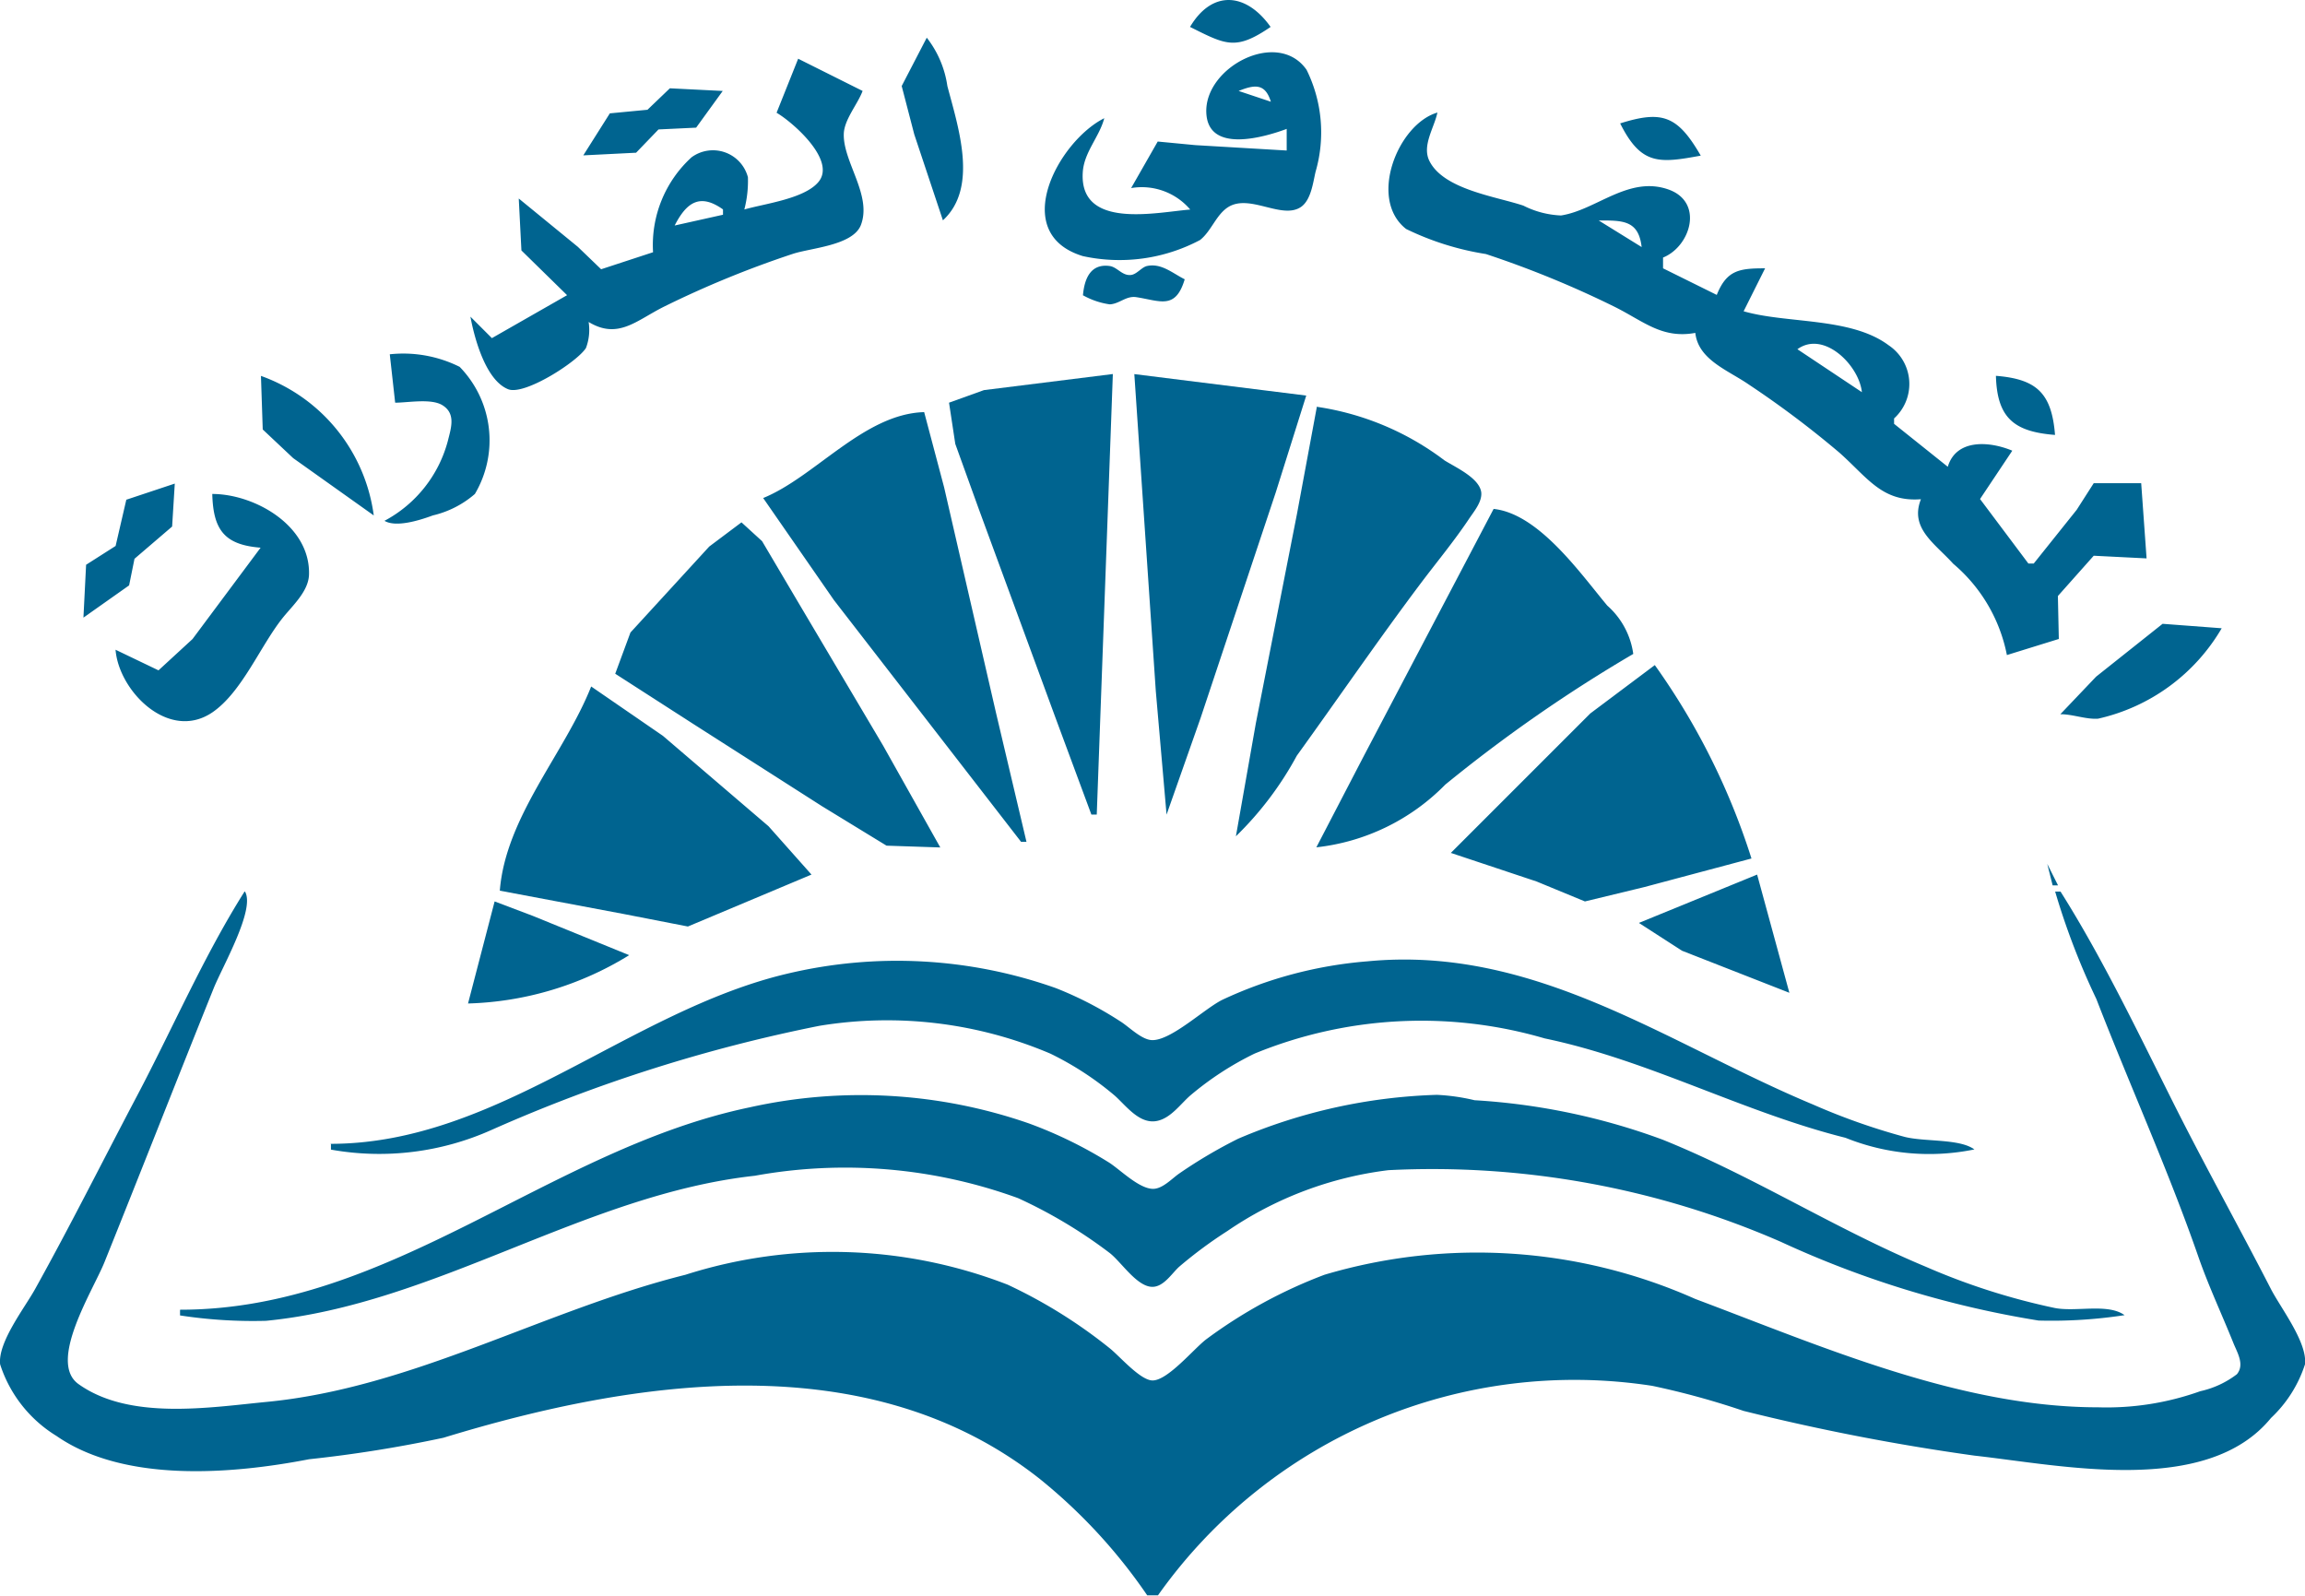 <svg xmlns="http://www.w3.org/2000/svg" width="34.671" height="24" viewBox="0 0 34.671 24">
  <g id="layer1" transform="translate(-5.823 -77.434)">
    <g id="g505289" transform="translate(5.822 77.434)">
      <path id="path505245" d="M110.637,196.975c.539.269.686.36,1.212,0-.364-.514-.876-.565-1.212,0m-3.96.162-.377.727.189.727.431,1.293c.537-.492.23-1.4.067-2.02a1.532,1.532,0,0,0-.31-.727m5.414,1.374v.323l-1.374-.081-.566-.054-.4.7a.956.956,0,0,1,.889.323c-.5.039-1.677.31-1.616-.566.021-.3.25-.528.323-.808-.69.345-1.442,1.732-.323,2.074a2.583,2.583,0,0,0,1.764-.242c.171-.134.243-.387.431-.5.327-.193.807.2,1.091,0,.148-.107.177-.363.215-.525a2.125,2.125,0,0,0-.135-1.535c-.432-.62-1.538-.042-1.508.646.026.625.891.361,1.212.242m-7.353-1.05-.323.808c.23.133.9.708.633,1.037-.209.258-.815.33-1.118.418a1.707,1.707,0,0,0,.054-.485.544.544,0,0,0-.848-.3,1.787,1.787,0,0,0-.579,1.428l-.781.256-.35-.337-.889-.727.04.781.687.673-1.131.646-.323-.323c.059.32.228.954.566,1.091.245.1,1.043-.413,1.172-.62a.771.771,0,0,0,.04-.391c.443.268.717-.022,1.131-.229a15.071,15.071,0,0,1,1.939-.795c.27-.09.9-.125,1.024-.431.174-.449-.268-.95-.256-1.374.006-.215.209-.447.283-.646l-.97-.485m-3.232,1.454.795-.04.337-.35.566-.027.4-.552-.795-.04-.337.323-.566.054-.4.633m10.343-.808-.485-.162c.247-.1.4-.113.485.162m6.384,3.475c.044.409.494.563.808.781a14.638,14.638,0,0,1,1.36,1.023c.422.374.642.746,1.226.7-.173.437.209.664.485.97a2.4,2.4,0,0,1,.808,1.374l.781-.242-.014-.646.539-.606.795.04-.081-1.131h-.714l-.256.4-.646.808h-.081l-.727-.97.485-.727c-.348-.146-.845-.178-.97.242l-.808-.646v-.081a.7.7,0,0,0-.081-1.1c-.568-.426-1.529-.323-2.182-.512l.323-.646c-.384,0-.577.024-.727.4l-.808-.4v-.162c.415-.168.618-.834.081-1.024-.6-.211-1.083.309-1.616.391a1.38,1.38,0,0,1-.566-.148c-.416-.139-1.2-.242-1.414-.673-.114-.231.074-.5.121-.727-.592.171-1.047,1.3-.471,1.751a4.233,4.233,0,0,0,1.2.377,15.071,15.071,0,0,1,1.939.795c.436.218.712.483,1.212.391m-1.131-3.151c.316.632.587.6,1.212.485-.347-.6-.578-.685-1.212-.485m-13.495,1.293v.081l-.727.162c.181-.353.383-.487.727-.242m13.818.566-.646-.4c.359,0,.6-.006.646.4m-8.4.727a1.147,1.147,0,0,0,.4.135c.148-.008.246-.132.4-.108.358.055.589.194.727-.269-.183-.091-.351-.246-.566-.2-.081.017-.154.125-.242.135-.134.015-.206-.12-.323-.135-.291-.038-.379.2-.4.444m11.717,1.454-.97-.646c.395-.287.927.239.97.646M98.6,201.9l.081.727c.195,0,.545-.068.714.04.2.126.127.34.081.525a1.917,1.917,0,0,1-.956,1.212c.169.1.509,0,.727-.081a1.479,1.479,0,0,0,.633-.323,1.584,1.584,0,0,0-.229-1.912,1.9,1.9,0,0,0-1.05-.189m-1.939.323.027.808.458.431,1.212.862a2.592,2.592,0,0,0-1.7-2.1m26.1,0c.017.639.278.841.889.889-.05-.629-.276-.84-.889-.889m-28.121,1.859-.162.7-.444.283-.04.795.687-.485.081-.4.566-.485.04-.646-.727.242M95.93,204c.014.543.185.765.727.808l-1.024,1.374-.512.471-.646-.31c.049.622.8,1.385,1.455.943.448-.305.725-1.007,1.064-1.428.146-.181.384-.395.391-.646.021-.74-.823-1.212-1.455-1.212m27.8,3.313c.189,0,.382.08.566.067a2.885,2.885,0,0,0,1.859-1.36l-.889-.067-1,.795-.539.566m-.242,2.343.081.081-.081-.081m-26.989.162.081.081-.081-.081m27.07,0,.081.081-.081-.081m-27.151.162c-.61.966-1.08,2.055-1.616,3.071-.512.97-1,1.947-1.535,2.909-.157.283-.562.8-.525,1.131a1.969,1.969,0,0,0,.848,1.077c1.021.709,2.645.574,3.8.35a19.541,19.541,0,0,0,2.02-.323c2.9-.887,6.4-1.411,8.97.619a8.14,8.14,0,0,1,1.616,1.751h.162a7.676,7.676,0,0,1,7.434-3.151,11.92,11.92,0,0,1,1.374.377,33.319,33.319,0,0,0,3.475.673c1.309.145,3.491.618,4.458-.566a1.912,1.912,0,0,0,.512-.808c.037-.33-.365-.846-.512-1.131-.487-.948-1.006-1.877-1.482-2.828-.523-1.045-1.061-2.166-1.683-3.151h-.081a10.861,10.861,0,0,0,.62,1.616c.5,1.292,1.08,2.569,1.535,3.879.152.437.352.862.525,1.293.058.145.173.325.054.471a1.4,1.4,0,0,1-.552.256,4.175,4.175,0,0,1-1.535.242c-2.074,0-4.15-.913-6.061-1.63a8.065,8.065,0,0,0-5.576-.364,7.314,7.314,0,0,0-1.778.97c-.183.138-.578.62-.808.62-.185,0-.5-.37-.646-.485a7.536,7.536,0,0,0-1.535-.956,7.287,7.287,0,0,0-4.848-.148c-2.131.533-4.094,1.7-6.3,1.912-.858.083-2.061.28-2.828-.269-.466-.334.22-1.408.391-1.832.552-1.372,1.091-2.749,1.643-4.121.132-.327.629-1.188.471-1.454m1.293,3.8v.081a4.13,4.13,0,0,0,2.424-.3A23.446,23.446,0,0,1,105.061,212a6.271,6.271,0,0,1,3.475.418,4.622,4.622,0,0,1,.97.633c.173.154.376.441.646.377.2-.047.341-.25.485-.377a4.622,4.622,0,0,1,.97-.633,6.606,6.606,0,0,1,4.364-.229c1.564.326,2.98,1.109,4.525,1.495a3.369,3.369,0,0,0,1.939.175c-.227-.165-.742-.111-1.05-.189a9.761,9.761,0,0,1-1.374-.485c-2.188-.912-4.179-2.4-6.707-2.155a6.319,6.319,0,0,0-2.182.579c-.269.134-.762.606-1.05.606-.161,0-.351-.2-.485-.283a5.413,5.413,0,0,0-.97-.5,7.143,7.143,0,0,0-4.04-.216c-2.379.562-4.357,2.559-6.869,2.559m-2.263,2.5v.081a7.254,7.254,0,0,0,1.293.081c2.557-.249,4.793-1.9,7.353-2.182a7.6,7.6,0,0,1,3.96.337,7.276,7.276,0,0,1,1.374.822c.175.133.412.512.646.512.169,0,.291-.2.4-.3a6.578,6.578,0,0,1,.727-.539,5.465,5.465,0,0,1,2.424-.916,13.108,13.108,0,0,1,5.9,1.077,14.873,14.873,0,0,0,3.879,1.185,7.253,7.253,0,0,0,1.293-.081c-.251-.182-.726-.045-1.05-.108a10.021,10.021,0,0,1-1.939-.62c-1.36-.567-2.593-1.362-3.96-1.912a9.817,9.817,0,0,0-2.828-.593,3.048,3.048,0,0,0-.566-.081,8.22,8.22,0,0,0-2.99.66,7.307,7.307,0,0,0-.889.525c-.113.079-.253.235-.4.229-.207-.009-.479-.281-.646-.391a6.473,6.473,0,0,0-1.212-.593,7.7,7.7,0,0,0-4.2-.242c-3.018.629-5.392,3.044-8.565,3.044Z" transform="translate(-92.736 -196.57)" fill="#006490"/>
      <path id="path505259" d="M125.468,236.416h.081l.242-6.626-1.939.242-.525.189.094.62.35.97,1.158,3.151.539,1.454m.646-6.626.323,4.768.162,1.859.512-1.454,1.131-3.394.458-1.455-2.586-.323m2.747.485-.3,1.616-.619,3.151-.3,1.7a5.009,5.009,0,0,0,.916-1.212c.62-.859,1.223-1.739,1.859-2.586.243-.323.5-.632.727-.97.076-.115.2-.257.189-.4-.022-.217-.38-.378-.552-.485a4.187,4.187,0,0,0-1.926-.808m-8.323,1.374,1.064,1.535,2.815,3.636h.081l-.458-1.939-.781-3.394-.3-1.131c-.905.025-1.642.976-2.424,1.293m10.99.162-1.953,3.717-.714,1.374a3.206,3.206,0,0,0,1.939-.943,22.3,22.3,0,0,1,2.828-1.966,1.185,1.185,0,0,0-.391-.727c-.409-.49-1.033-1.383-1.71-1.454m-19.151.162.081.081-.081-.081m10.828,4.929-.862-1.535-1.293-2.182-.525-.889-.31-.283-.485.364-1.185,1.293-.229.62,1.172.754,1.939,1.239.97.593.808.027m7.677.081,1.293.431.727.3.889-.215,1.616-.431a10.408,10.408,0,0,0-1.454-2.909l-.97.727-2.1,2.1m-12.929-2.505c-.395,1-1.286,1.956-1.374,3.071l1.859.35.97.189,1.859-.781-.646-.727-1.589-1.36-1.077-.741m21.9,2.667.081.323h.081l-.162-.323m-6.141.889.646.417,1.616.633-.485-1.778-1.778.727m-17.212-.323-.4,1.535a4.867,4.867,0,0,0,2.424-.727l-1.455-.593Z" transform="translate(-109.051 -224.164)" fill="#006490"/>
    </g>
  </g>
</svg>

